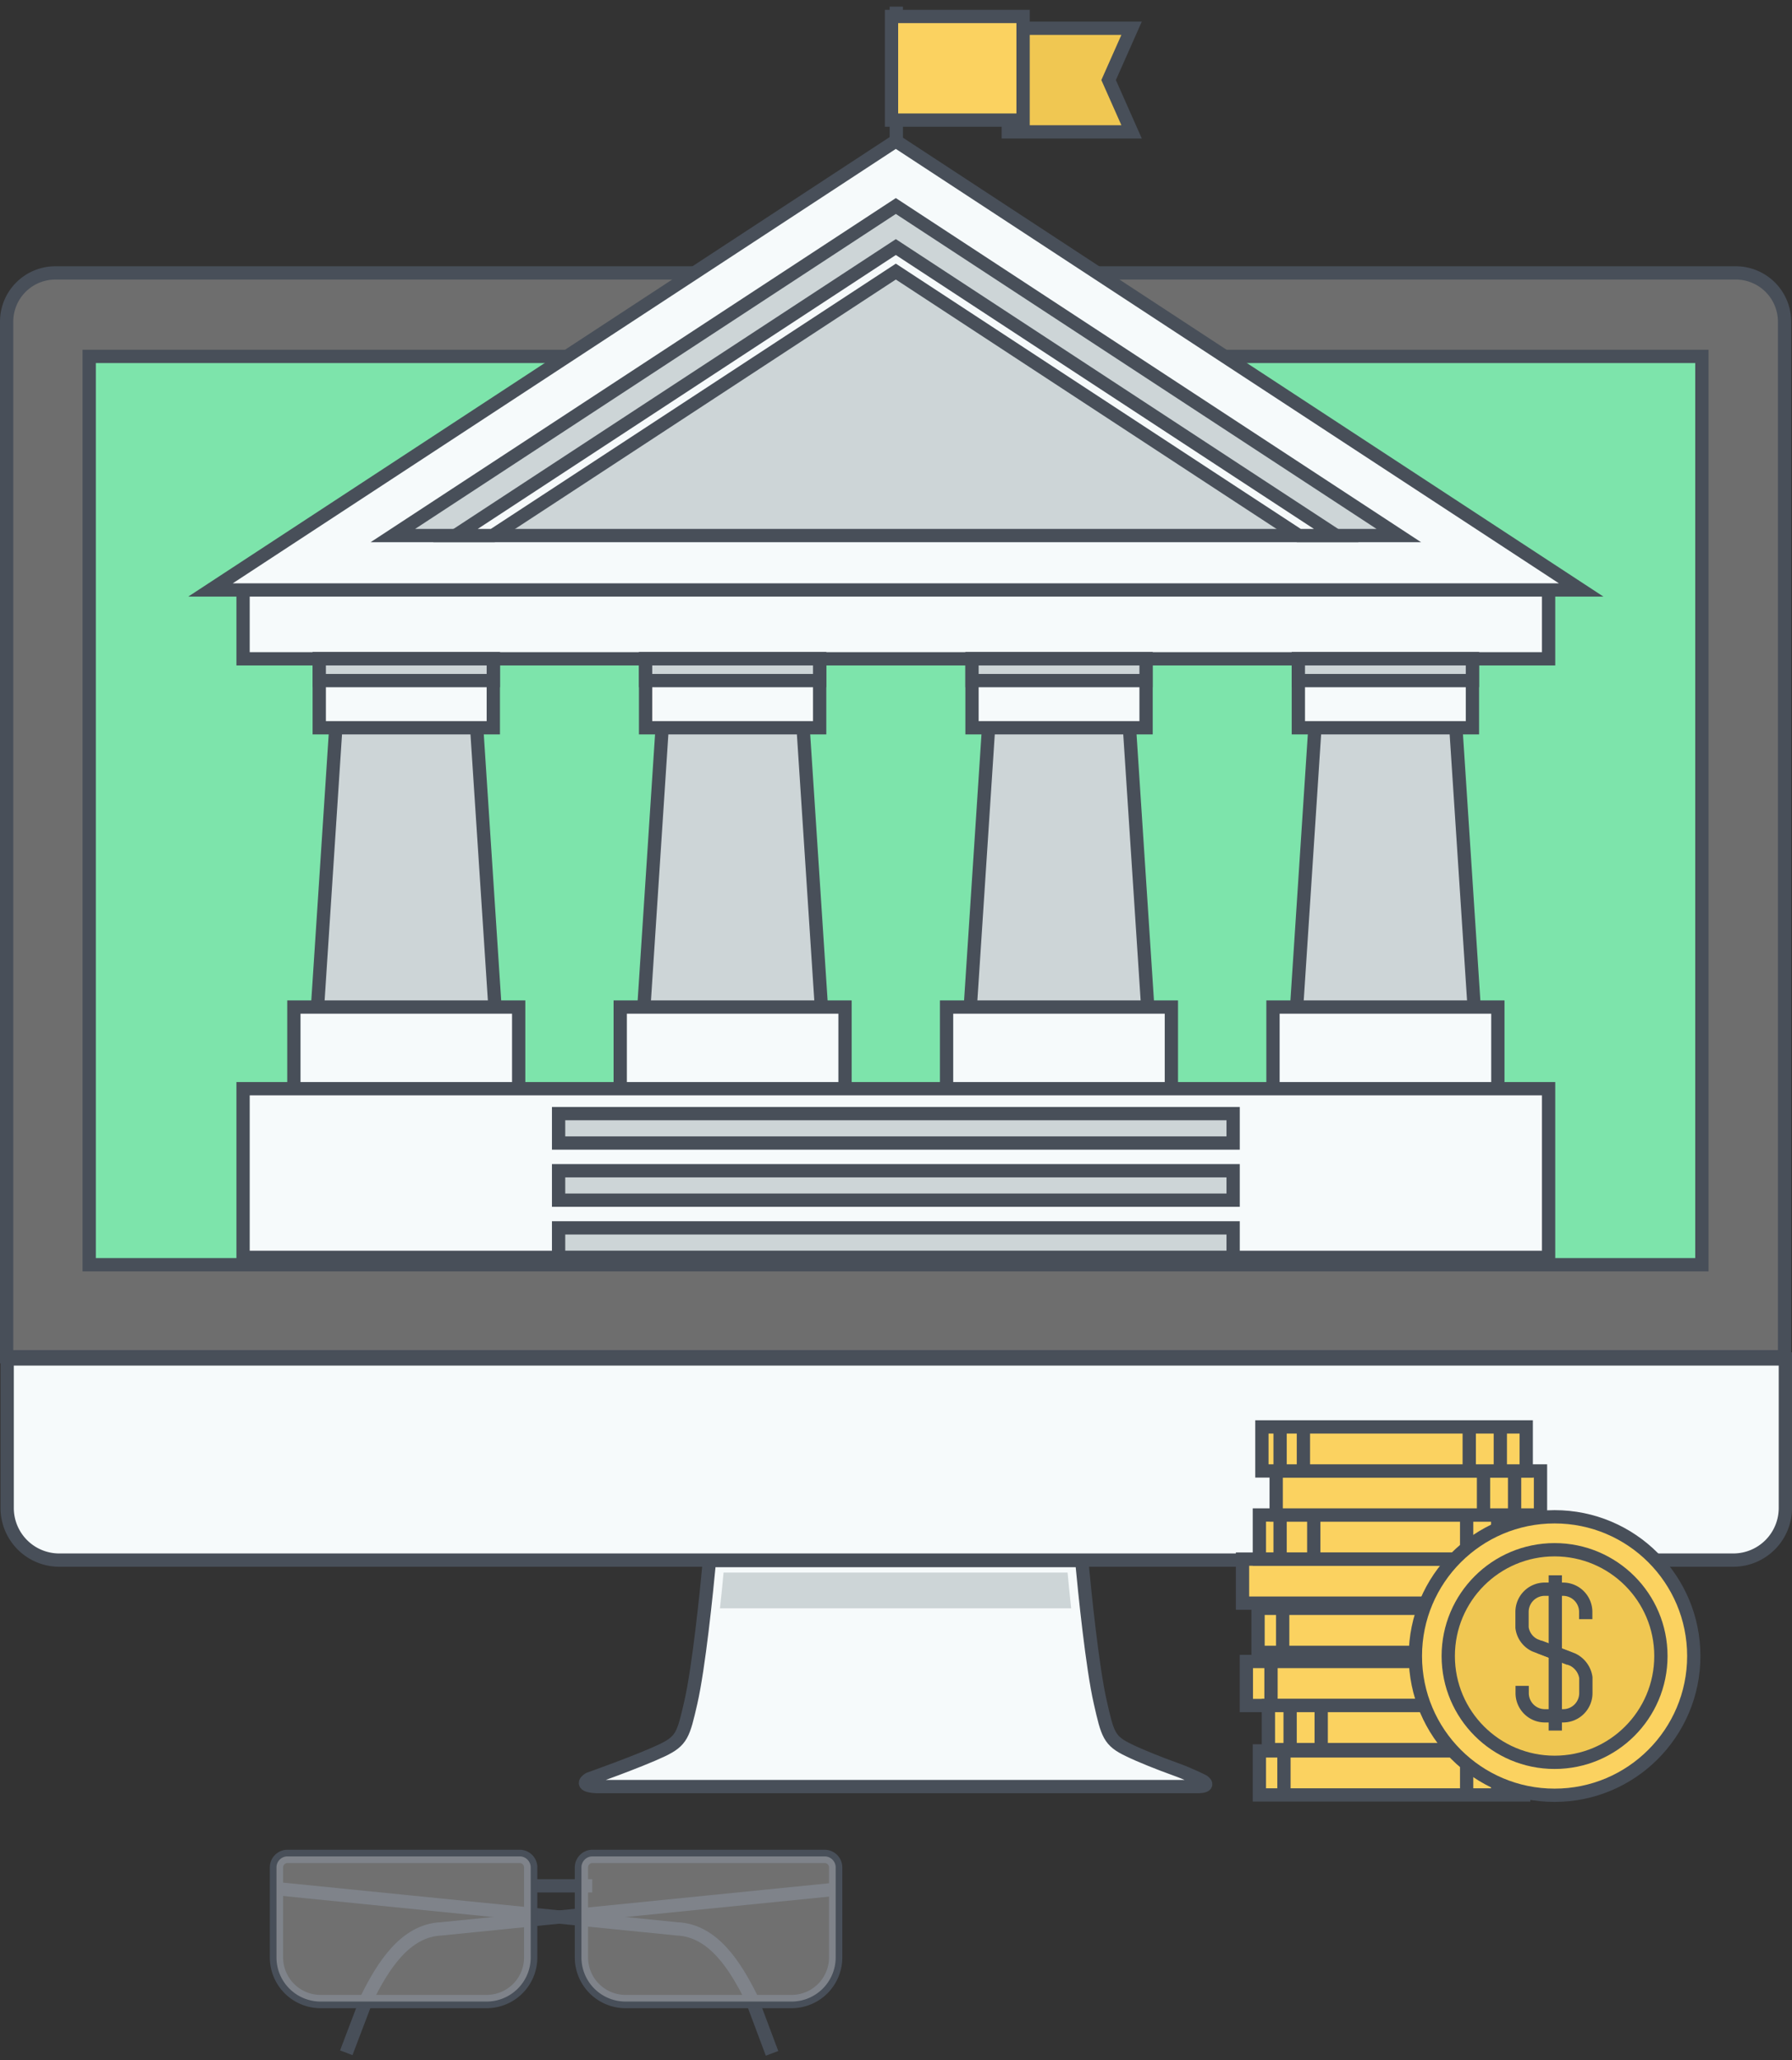 <svg xmlns="http://www.w3.org/2000/svg" viewBox="0 -1 269.83 310.09"><rect x="0" y="-1" width="269.83" height="310.09" fill="#333333" stroke="none"/><title>Depositphotos_73121681_02</title><g data-name="Layer 2"><g data-name="Layer 4"><path d="M268.71 203.23V47.41a7.35 7.35 0 0 0-7.34-7.33H8.33A7.34 7.34 0 0 0 1 47.41v155.82z" fill="#6e6e6e" stroke="#484f59" stroke-width="2"/><path d="M1.08 203.56V226a7.84 7.84 0 0 0 7.83 7.84H261a7.84 7.84 0 0 0 7.83-7.84v-22.44z" fill="#f6fafb" stroke="#484f59" stroke-miterlimit="10" stroke-width="2"/><path d="M181.14 267.1s-1.95-1-4.19-1.8-5.26-2-6.95-2.83c-3-1.42-3.22-2.36-4.32-7.2-1.21-5.29-2.34-16.48-2.8-21.36h-56.05c-.46 4.87-1.6 16.06-2.81 21.36-1.11 4.84-1.35 5.78-4.32 7.2-1.68.8-4.5 1.91-6.87 2.8-2.27.85-4.12 1.51-4.12 1.51s-1.81 1 1.09 1.15h90.12c2.71.07 1.22-.83 1.22-.83z" fill="#f6fafb" stroke="#484f59" stroke-miterlimit="10" stroke-width="2"/><path d="M161.29 241.1c-.22-2.12-.42-4-.54-5.38h-51.8c-.12 1.36-.31 3.26-.54 5.38z" fill="#cdd5d7"/><path fill="#7de4ab" stroke="#484f59" stroke-miterlimit="10" stroke-width="2" d="M13.43 52.65h242.83v136.73H13.43z"/><path fill="#f6fafb" stroke="#484f59" stroke-miterlimit="10" stroke-width="2" d="M134.96 26.37V0"/><path fill="#f6fafb" stroke="#484f59" stroke-miterlimit="10" stroke-width="2" d="M36.6 87.79h196.58v10.38H36.6z"/><path fill="#cdd5d7" stroke="#484f59" stroke-miterlimit="10" stroke-width="2" d="M50.74 105.82l-2.94 44.95h26.74l-2.94-44.95H50.74z"/><path fill="#f6fafb" stroke="#484f59" stroke-miterlimit="10" stroke-width="2" d="M48.07 98.17h26.21v10.38H48.07z"/><path fill="#cdd5d7" stroke="#484f59" stroke-miterlimit="10" stroke-width="2" d="M48.07 98.17h26.21v3.28H48.07z"/><path fill="#f6fafb" stroke="#484f59" stroke-miterlimit="10" stroke-width="2" d="M44.25 150.59H78.1v13.1H44.25z"/><path fill="#cdd5d7" stroke="#484f59" stroke-miterlimit="10" stroke-width="2" d="M99.88 105.82l-2.94 44.95h26.75l-2.94-44.95H99.88z"/><path fill="#f6fafb" stroke="#484f59" stroke-miterlimit="10" stroke-width="2" d="M97.21 98.17h26.21v10.38H97.21z"/><path fill="#cdd5d7" stroke="#484f59" stroke-miterlimit="10" stroke-width="2" d="M97.21 98.17h26.21v3.28H97.21z"/><path fill="#f6fafb" stroke="#484f59" stroke-miterlimit="10" stroke-width="2" d="M93.39 150.59h33.85v13.1H93.39z"/><path fill="#cdd5d7" stroke="#484f59" stroke-miterlimit="10" stroke-width="2" d="M149.03 105.82l-2.94 44.95h26.74l-2.94-44.95h-20.86z"/><path fill="#f6fafb" stroke="#484f59" stroke-miterlimit="10" stroke-width="2" d="M146.36 98.17h26.21v10.38h-26.21z"/><path fill="#cdd5d7" stroke="#484f59" stroke-miterlimit="10" stroke-width="2" d="M146.36 98.17h26.21v3.28h-26.21z"/><path fill="#f6fafb" stroke="#484f59" stroke-miterlimit="10" stroke-width="2" d="M142.53 150.59h33.85v13.1h-33.85z"/><path fill="#cdd5d7" stroke="#484f59" stroke-miterlimit="10" stroke-width="2" d="M198.17 105.82l-2.94 44.95h26.75l-2.94-44.95h-20.87z"/><path fill="#f6fafb" stroke="#484f59" stroke-miterlimit="10" stroke-width="2" d="M195.5 98.17h26.21v10.38H195.5z"/><path fill="#cdd5d7" stroke="#484f59" stroke-miterlimit="10" stroke-width="2" d="M195.5 98.17h26.21v3.28H195.5z"/><path fill="#f6fafb" stroke="#484f59" stroke-miterlimit="10" stroke-width="2" d="M191.68 150.59h33.86v13.1h-33.86z"/><path fill="#f6fafb" stroke="#484f59" stroke-miterlimit="10" stroke-width="2" d="M36.6 162.88h196.58v25.39H36.6z"/><path fill="#cdd5d7" stroke="#484f59" stroke-miterlimit="10" stroke-width="2" d="M84.11 183.83h101.57v4.43H84.11z"/><path fill="#cdd5d7" stroke="#484f59" stroke-miterlimit="10" stroke-width="2" d="M84.11 175.23h101.57v4.43H84.11z"/><path fill="#cdd5d7" stroke="#484f59" stroke-miterlimit="10" stroke-width="2" d="M84.11 166.63h101.57v4.43H84.11z"/><path fill="#f6fafb" stroke="#484f59" stroke-miterlimit="10" stroke-width="2" d="M134.89 20.22l51.6 33.8 51.6 33.79H31.69l51.59-33.79 51.61-33.8z"/><path fill="#cdd5d7" stroke="#484f59" stroke-miterlimit="10" stroke-width="2" d="M59.15 79.62l75.74-49.61 75.74 49.61H59.15z"/><path fill="#f6fafb" stroke="#484f59" stroke-miterlimit="10" stroke-width="2" d="M186.49 69.99l-51.6-33.8-51.61 33.8-14.7 9.63h5.62l9.08-5.94 51.61-33.8 51.6 33.8 9.08 5.94h5.63l-14.71-9.63z"/><path fill="#f0c752" stroke="#484f59" stroke-miterlimit="10" stroke-width="2" d="M151.82 18.85V3.25h18.57l-3.46 7.8 3.46 7.8h-18.57z"/><path fill="#fbd260" stroke="#484f59" stroke-miterlimit="10" stroke-width="2" d="M134.24 17.08V1.48h19.81v15.6h-19.81z"/><path fill="#fbd260" stroke="#484f59" stroke-miterlimit="10" stroke-width="2" d="M187.09 233.69h39.8v6.63h-39.8z"/><path fill="none" stroke="#484f59" stroke-linejoin="round" stroke-width="2" d="M218.3 240.32v-5.85"/><path fill="none" stroke="#484f59" stroke-linejoin="round" stroke-width="2" d="M222.99 240.32v-5.85"/><path fill="#fbd260" stroke="#484f59" stroke-miterlimit="10" stroke-width="2" d="M189.63 227.05h39.8v6.63h-39.8z"/><path fill="none" stroke="#484f59" stroke-linejoin="round" stroke-width="2" d="M220.84 233.69v-5.86"/><path fill="none" stroke="#484f59" stroke-linejoin="round" stroke-width="2" d="M192.75 233.69v-5.86"/><path fill="none" stroke="#484f59" stroke-linejoin="round" stroke-width="2" d="M197.82 233.69v-5.86"/><path fill="none" stroke="#484f59" stroke-linejoin="round" stroke-width="2" d="M225.52 233.69v-5.86"/><path fill="#fbd260" stroke="#484f59" stroke-miterlimit="10" stroke-width="2" d="M192.16 220.42h39.8v6.63h-39.8z"/><path fill="none" stroke="#484f59" stroke-linejoin="round" stroke-width="2" d="M223.38 227.05v-5.85"/><path fill="none" stroke="#484f59" stroke-linejoin="round" stroke-width="2" d="M228.06 227.05v-5.85"/><path fill="#fbd260" stroke="#484f59" stroke-miterlimit="10" stroke-width="2" d="M190.01 213.79h39.8v6.63h-39.8z"/><path fill="none" stroke="#484f59" stroke-linejoin="round" stroke-width="2" d="M221.23 220.42v-5.85"/><path fill="none" stroke="#484f59" stroke-linejoin="round" stroke-width="2" d="M192.75 220.42v-5.85"/><path fill="none" stroke="#484f59" stroke-linejoin="round" stroke-width="2" d="M196.26 220.42v-5.85"/><path fill="none" stroke="#484f59" stroke-linejoin="round" stroke-width="2" d="M225.91 220.42v-5.85"/><path fill="#fbd260" stroke="#484f59" stroke-miterlimit="10" stroke-width="2" d="M189.43 241.1h39.8v6.63h-39.8z"/><path fill="none" stroke="#484f59" stroke-linejoin="round" stroke-width="2" d="M220.65 247.73v-5.85"/><path fill="none" stroke="#484f59" stroke-linejoin="round" stroke-width="2" d="M225.33 247.73v-5.85"/><path fill="none" stroke="#484f59" stroke-linejoin="round" stroke-width="2" d="M193.14 247.73v-5.85"/><path fill="#fbd260" stroke="#484f59" stroke-miterlimit="10" stroke-width="2" d="M187.67 249.1h39.8v6.63h-39.8z"/><path fill="none" stroke="#484f59" stroke-linejoin="round" stroke-width="2" d="M218.89 255.73v-5.85"/><path fill="none" stroke="#484f59" stroke-linejoin="round" stroke-width="2" d="M223.57 255.73v-5.85"/><path fill="none" stroke="#484f59" stroke-linejoin="round" stroke-width="2" d="M191.38 255.73v-5.85"/><path fill="#fbd260" stroke="#484f59" stroke-miterlimit="10" stroke-width="2" d="M190.99 255.73h39.8v6.63h-39.8z"/><path fill="none" stroke="#484f59" stroke-linejoin="round" stroke-width="2" d="M224.55 262.37v-5.86"/><path fill="none" stroke="#484f59" stroke-linejoin="round" stroke-width="2" d="M228.06 262.37v-5.86"/><path fill="none" stroke="#484f59" stroke-linejoin="round" stroke-width="2" d="M194.26 262.37v-5.86"/><path fill="none" stroke="#484f59" stroke-linejoin="round" stroke-width="2" d="M198.94 262.37v-5.86"/><path fill="#fbd260" stroke="#484f59" stroke-miterlimit="10" stroke-width="2" d="M189.63 262.56h39.8v6.63h-39.8z"/><path fill="none" stroke="#484f59" stroke-linejoin="round" stroke-width="2" d="M220.84 269.19v-5.85"/><path fill="none" stroke="#484f59" stroke-linejoin="round" stroke-width="2" d="M225.52 269.19v-5.85"/><path fill="none" stroke="#484f59" stroke-linejoin="round" stroke-width="2" d="M193.33 269.19v-5.85"/><circle cx="234.08" cy="248.28" r="20.96" fill="#fbd260" stroke="#484f59" stroke-miterlimit="10" stroke-width="2"/><ellipse cx="234.08" cy="248.28" rx="16.01" ry="16" fill="#f0c752" stroke="#484f59" stroke-miterlimit="10" stroke-width="2"/><path d="M238.77 242.73v-1.09a3.42 3.42 0 0 0-3.42-3.42h-2.75a3.42 3.42 0 0 0-3.42 3.42V244a3.43 3.43 0 0 0 1.93 2.66l5.21 2" fill="none" stroke="#484f59" stroke-miterlimit="10" stroke-width="2"/><path d="M229.2 252.77v1.09a3.42 3.42 0 0 0 3.42 3.42h2.75a3.42 3.42 0 0 0 3.42-3.42v-2.33a3.59 3.59 0 0 0-2-2.72l-5-1.91" fill="none" stroke="#484f59" stroke-miterlimit="10" stroke-width="2"/><path fill="none" stroke="#484f59" stroke-miterlimit="10" stroke-width="2" d="M234.19 236.13v23.37"/><path fill="none" stroke="#484f59" stroke-miterlimit="10" stroke-width="2" d="M79.84 282.87h9.34"/><path d="M42.18 283.35l59.77 6c5.5.23 8.83 5.7 11.19 10.44l3.11 8.3" fill="none" stroke="#484f59" stroke-miterlimit="10" stroke-width="2"/><path d="M126.22 283.35l-59.77 6c-5.5.23-8.83 5.7-11.19 10.44L52.14 308" fill="none" stroke="#484f59" stroke-miterlimit="10" stroke-width="2"/><path d="M124.21 278.44h-35a1.66 1.66 0 0 0-1.66 1.66v13.55a6.64 6.64 0 0 0 6.64 6.64h25a6.64 6.64 0 0 0 6.64-6.64V280.1a1.66 1.66 0 0 0-1.62-1.66z" fill="none" stroke="#484f59" stroke-miterlimit="10" stroke-width="2"/><path d="M78.29 278.44h-35a1.66 1.66 0 0 0-1.66 1.66v13.55a6.64 6.64 0 0 0 6.64 6.64h25a6.64 6.64 0 0 0 6.64-6.64V280.1a1.66 1.66 0 0 0-1.62-1.66z" fill="none" stroke="#484f59" stroke-miterlimit="10" stroke-width="2"/><path d="M124.21 278.44h-35a1.66 1.66 0 0 0-1.66 1.66v13.55a6.64 6.64 0 0 0 6.64 6.64h25a6.64 6.64 0 0 0 6.64-6.64V280.1a1.66 1.66 0 0 0-1.62-1.66z" fill="#fff" opacity=".3"/><path d="M78.29 278.44h-35a1.66 1.66 0 0 0-1.66 1.66v13.55a6.64 6.64 0 0 0 6.64 6.64h25a6.64 6.64 0 0 0 6.64-6.64V280.1a1.66 1.66 0 0 0-1.62-1.66z" fill="#fff" opacity=".3"/></g></g></svg>